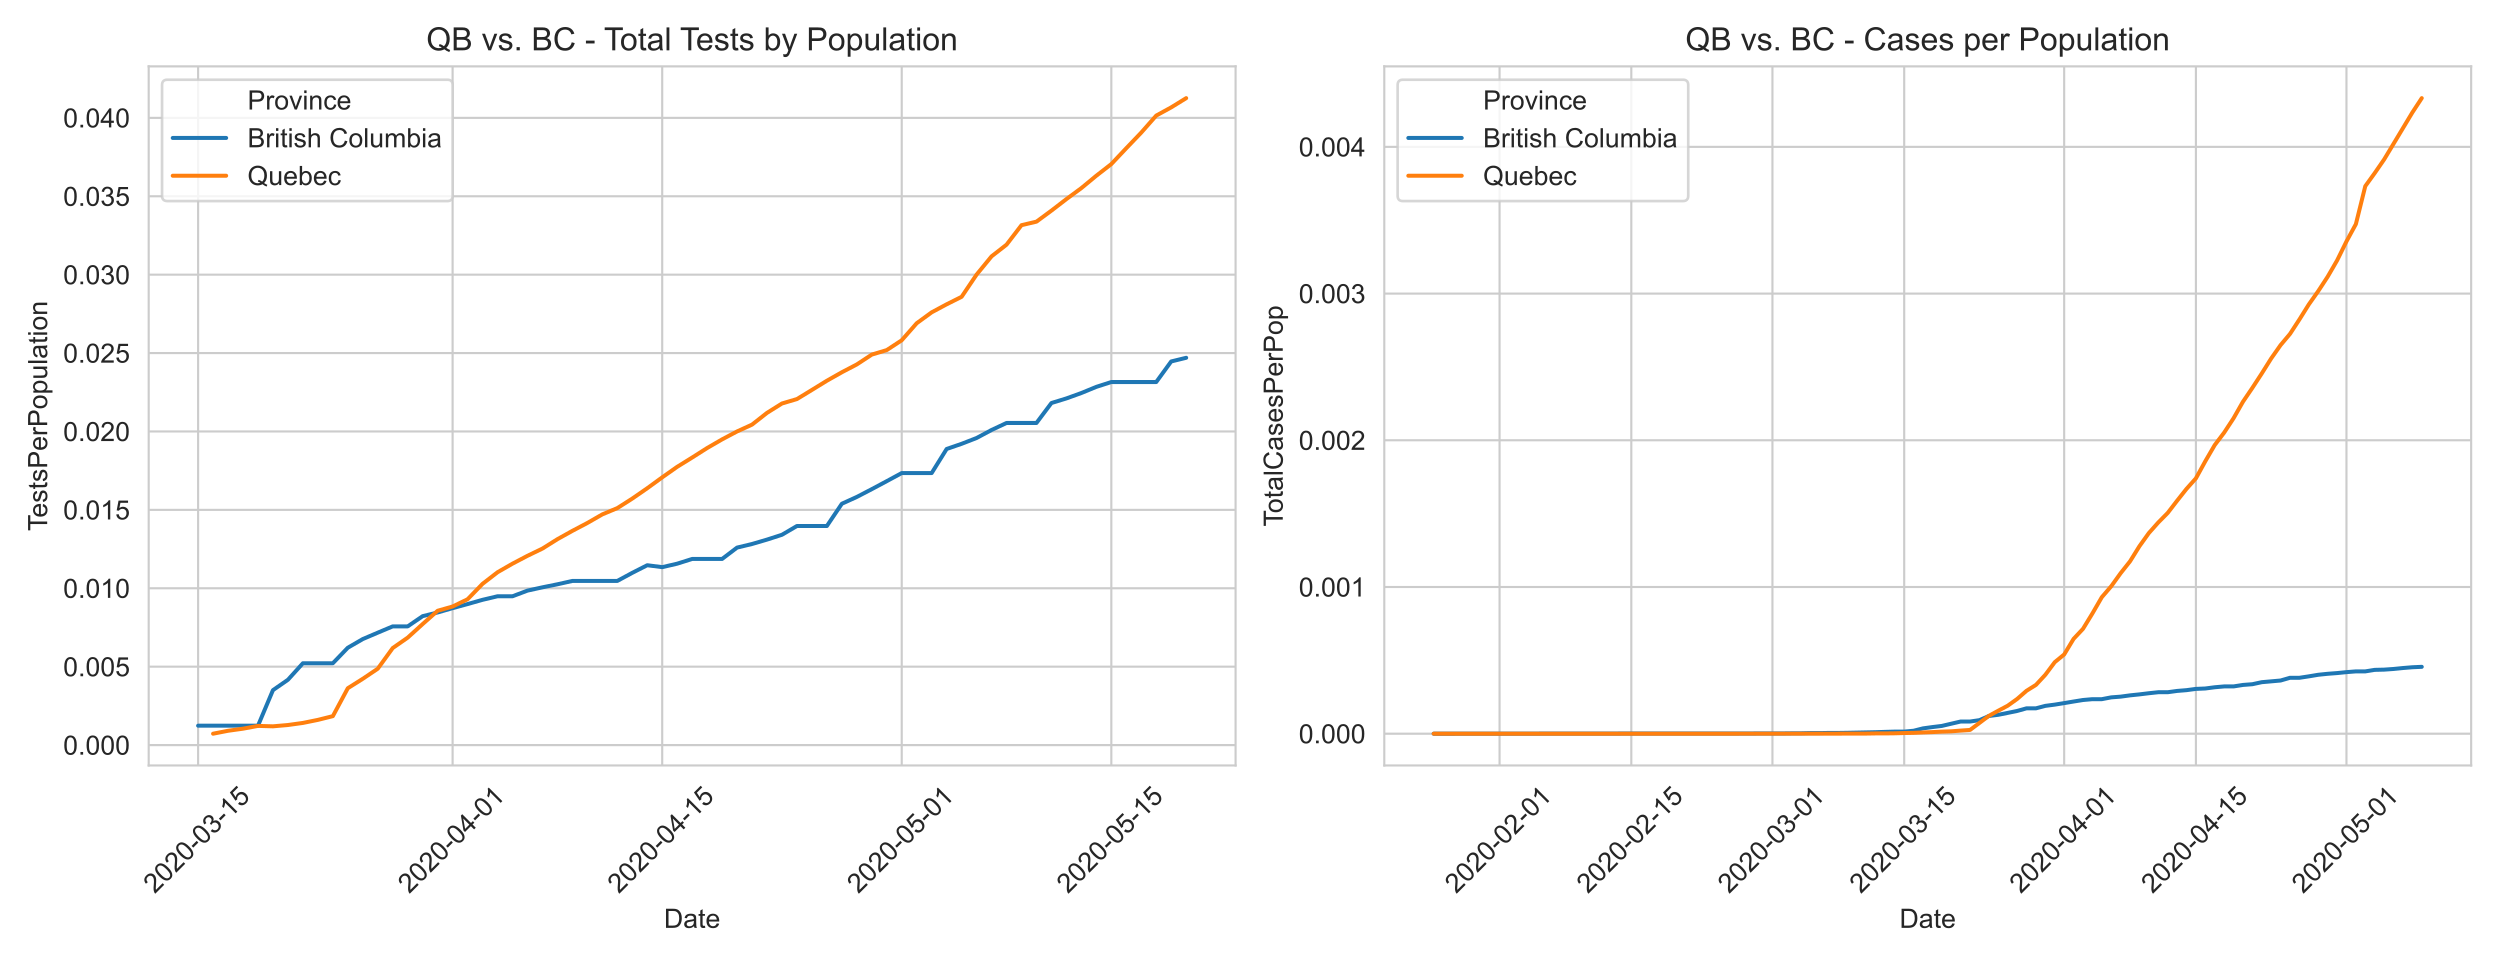 <?xml version="1.0" encoding="utf-8" standalone="no"?>
<!DOCTYPE svg PUBLIC "-//W3C//DTD SVG 1.1//EN"
  "http://www.w3.org/Graphics/SVG/1.1/DTD/svg11.dtd">
<!-- Created with matplotlib (https://matplotlib.org/) -->
<svg height="360pt" version="1.1" viewBox="0 0 936 360" width="936pt" xmlns="http://www.w3.org/2000/svg" xmlns:xlink="http://www.w3.org/1999/xlink">
 <defs>
  <style type="text/css">
*{stroke-linecap:butt;stroke-linejoin:round;}
  </style>
 </defs>
 <g id="figure_1">
  <g id="patch_1">
   <path d="M 0 360 
L 936 360 
L 936 0 
L 0 0 
z
" style="fill:#ffffff;"/>
  </g>
  <g id="axes_1">
   <g id="patch_2">
    <path d="M 55.675 286.597 
L 462.6 286.597 
L 462.6 24.847 
L 55.675 24.847 
z
" style="fill:#ffffff;"/>
   </g>
   <g id="matplotlib.axis_1">
    <g id="xtick_1">
     <g id="line2d_1">
      <path clip-path="url(#pefd0d6a1f4)" d="M 74.172 286.597 
L 74.172 24.847 
" style="fill:none;stroke:#cccccc;stroke-linecap:round;stroke-width:0.8;"/>
     </g>
     <g id="text_1">
      <!-- 2020-03-15 -->
      <defs>
       <path d="M 50.344 8.453 
L 50.344 0 
L 3.031 0 
Q 2.938 3.172 4.047 6.109 
Q 5.859 10.938 9.828 15.625 
Q 13.812 20.312 21.344 26.469 
Q 33.016 36.031 37.109 41.625 
Q 41.219 47.219 41.219 52.203 
Q 41.219 57.422 37.469 61 
Q 33.734 64.594 27.734 64.594 
Q 21.391 64.594 17.578 60.781 
Q 13.766 56.984 13.719 50.25 
L 4.688 51.172 
Q 5.609 61.281 11.656 66.578 
Q 17.719 71.875 27.938 71.875 
Q 38.234 71.875 44.234 66.156 
Q 50.25 60.453 50.25 52 
Q 50.25 47.703 48.484 43.547 
Q 46.734 39.406 42.656 34.812 
Q 38.578 30.219 29.109 22.219 
Q 21.188 15.578 18.938 13.203 
Q 16.703 10.844 15.234 8.453 
z
" id="ArialMT-50"/>
       <path d="M 4.156 35.297 
Q 4.156 48 6.766 55.734 
Q 9.375 63.484 14.516 67.672 
Q 19.672 71.875 27.484 71.875 
Q 33.25 71.875 37.594 69.547 
Q 41.938 67.234 44.766 62.859 
Q 47.609 58.5 49.219 52.219 
Q 50.828 45.953 50.828 35.297 
Q 50.828 22.703 48.234 14.969 
Q 45.656 7.234 40.5 3 
Q 35.359 -1.219 27.484 -1.219 
Q 17.141 -1.219 11.234 6.203 
Q 4.156 15.141 4.156 35.297 
z
M 13.188 35.297 
Q 13.188 17.672 17.312 11.828 
Q 21.438 6 27.484 6 
Q 33.547 6 37.672 11.859 
Q 41.797 17.719 41.797 35.297 
Q 41.797 52.984 37.672 58.781 
Q 33.547 64.594 27.391 64.594 
Q 21.344 64.594 17.719 59.469 
Q 13.188 52.938 13.188 35.297 
z
" id="ArialMT-48"/>
       <path d="M 3.172 21.484 
L 3.172 30.328 
L 30.172 30.328 
L 30.172 21.484 
z
" id="ArialMT-45"/>
       <path d="M 4.203 18.891 
L 12.984 20.062 
Q 14.5 12.594 18.141 9.297 
Q 21.781 6 27 6 
Q 33.203 6 37.469 10.297 
Q 41.75 14.594 41.75 20.953 
Q 41.75 27 37.797 30.922 
Q 33.844 34.859 27.734 34.859 
Q 25.25 34.859 21.531 33.891 
L 22.516 41.609 
Q 23.391 41.5 23.922 41.5 
Q 29.547 41.5 34.031 44.422 
Q 38.531 47.359 38.531 53.469 
Q 38.531 58.297 35.25 61.469 
Q 31.984 64.656 26.812 64.656 
Q 21.688 64.656 18.266 61.422 
Q 14.844 58.203 13.875 51.766 
L 5.078 53.328 
Q 6.688 62.156 12.391 67.016 
Q 18.109 71.875 26.609 71.875 
Q 32.469 71.875 37.391 69.359 
Q 42.328 66.844 44.938 62.5 
Q 47.562 58.156 47.562 53.266 
Q 47.562 48.641 45.062 44.828 
Q 42.578 41.016 37.703 38.766 
Q 44.047 37.312 47.562 32.688 
Q 51.078 28.078 51.078 21.141 
Q 51.078 11.766 44.234 5.25 
Q 37.406 -1.266 26.953 -1.266 
Q 17.531 -1.266 11.297 4.344 
Q 5.078 9.969 4.203 18.891 
z
" id="ArialMT-51"/>
       <path d="M 37.25 0 
L 28.469 0 
L 28.469 56 
Q 25.297 52.984 20.141 49.953 
Q 14.984 46.922 10.891 45.406 
L 10.891 53.906 
Q 18.266 57.375 23.781 62.297 
Q 29.297 67.234 31.594 71.875 
L 37.25 71.875 
z
" id="ArialMT-49"/>
       <path d="M 4.156 18.75 
L 13.375 19.531 
Q 14.406 12.797 18.141 9.391 
Q 21.875 6 27.156 6 
Q 33.5 6 37.891 10.781 
Q 42.281 15.578 42.281 23.484 
Q 42.281 31 38.062 35.344 
Q 33.844 39.703 27 39.703 
Q 22.75 39.703 19.328 37.766 
Q 15.922 35.844 13.969 32.766 
L 5.719 33.844 
L 12.641 70.609 
L 48.25 70.609 
L 48.25 62.203 
L 19.672 62.203 
L 15.828 42.969 
Q 22.266 47.469 29.344 47.469 
Q 38.719 47.469 45.156 40.969 
Q 51.609 34.469 51.609 24.266 
Q 51.609 14.547 45.953 7.469 
Q 39.062 -1.219 27.156 -1.219 
Q 17.391 -1.219 11.203 4.25 
Q 5.031 9.719 4.156 18.75 
z
" id="ArialMT-53"/>
      </defs>
      <g style="fill:#262626;" transform="translate(57.916 334.824)rotate(-45)scale(0.1 -0.1)">
       <use xlink:href="#ArialMT-50"/>
       <use x="55.615" xlink:href="#ArialMT-48"/>
       <use x="111.23" xlink:href="#ArialMT-50"/>
       <use x="166.846" xlink:href="#ArialMT-48"/>
       <use x="222.461" xlink:href="#ArialMT-45"/>
       <use x="255.762" xlink:href="#ArialMT-48"/>
       <use x="311.377" xlink:href="#ArialMT-51"/>
       <use x="366.992" xlink:href="#ArialMT-45"/>
       <use x="400.293" xlink:href="#ArialMT-49"/>
       <use x="455.908" xlink:href="#ArialMT-53"/>
      </g>
     </g>
    </g>
    <g id="xtick_2">
     <g id="line2d_2">
      <path clip-path="url(#pefd0d6a1f4)" d="M 169.457 286.597 
L 169.457 24.847 
" style="fill:none;stroke:#cccccc;stroke-linecap:round;stroke-width:0.8;"/>
     </g>
     <g id="text_2">
      <!-- 2020-04-01 -->
      <defs>
       <path d="M 32.328 0 
L 32.328 17.141 
L 1.266 17.141 
L 1.266 25.203 
L 33.938 71.578 
L 41.109 71.578 
L 41.109 25.203 
L 50.781 25.203 
L 50.781 17.141 
L 41.109 17.141 
L 41.109 0 
z
M 32.328 25.203 
L 32.328 57.469 
L 9.906 25.203 
z
" id="ArialMT-52"/>
      </defs>
      <g style="fill:#262626;" transform="translate(153.202 334.824)rotate(-45)scale(0.1 -0.1)">
       <use xlink:href="#ArialMT-50"/>
       <use x="55.615" xlink:href="#ArialMT-48"/>
       <use x="111.23" xlink:href="#ArialMT-50"/>
       <use x="166.846" xlink:href="#ArialMT-48"/>
       <use x="222.461" xlink:href="#ArialMT-45"/>
       <use x="255.762" xlink:href="#ArialMT-48"/>
       <use x="311.377" xlink:href="#ArialMT-52"/>
       <use x="366.992" xlink:href="#ArialMT-45"/>
       <use x="400.293" xlink:href="#ArialMT-48"/>
       <use x="455.908" xlink:href="#ArialMT-49"/>
      </g>
     </g>
    </g>
    <g id="xtick_3">
     <g id="line2d_3">
      <path clip-path="url(#pefd0d6a1f4)" d="M 247.927 286.597 
L 247.927 24.847 
" style="fill:none;stroke:#cccccc;stroke-linecap:round;stroke-width:0.8;"/>
     </g>
     <g id="text_3">
      <!-- 2020-04-15 -->
      <g style="fill:#262626;" transform="translate(231.672 334.824)rotate(-45)scale(0.1 -0.1)">
       <use xlink:href="#ArialMT-50"/>
       <use x="55.615" xlink:href="#ArialMT-48"/>
       <use x="111.23" xlink:href="#ArialMT-50"/>
       <use x="166.846" xlink:href="#ArialMT-48"/>
       <use x="222.461" xlink:href="#ArialMT-45"/>
       <use x="255.762" xlink:href="#ArialMT-48"/>
       <use x="311.377" xlink:href="#ArialMT-52"/>
       <use x="366.992" xlink:href="#ArialMT-45"/>
       <use x="400.293" xlink:href="#ArialMT-49"/>
       <use x="455.908" xlink:href="#ArialMT-53"/>
      </g>
     </g>
    </g>
    <g id="xtick_4">
     <g id="line2d_4">
      <path clip-path="url(#pefd0d6a1f4)" d="M 337.608 286.597 
L 337.608 24.847 
" style="fill:none;stroke:#cccccc;stroke-linecap:round;stroke-width:0.8;"/>
     </g>
     <g id="text_4">
      <!-- 2020-05-01 -->
      <g style="fill:#262626;" transform="translate(321.353 334.824)rotate(-45)scale(0.1 -0.1)">
       <use xlink:href="#ArialMT-50"/>
       <use x="55.615" xlink:href="#ArialMT-48"/>
       <use x="111.23" xlink:href="#ArialMT-50"/>
       <use x="166.846" xlink:href="#ArialMT-48"/>
       <use x="222.461" xlink:href="#ArialMT-45"/>
       <use x="255.762" xlink:href="#ArialMT-48"/>
       <use x="311.377" xlink:href="#ArialMT-53"/>
       <use x="366.992" xlink:href="#ArialMT-45"/>
       <use x="400.293" xlink:href="#ArialMT-48"/>
       <use x="455.908" xlink:href="#ArialMT-49"/>
      </g>
     </g>
    </g>
    <g id="xtick_5">
     <g id="line2d_5">
      <path clip-path="url(#pefd0d6a1f4)" d="M 416.078 286.597 
L 416.078 24.847 
" style="fill:none;stroke:#cccccc;stroke-linecap:round;stroke-width:0.8;"/>
     </g>
     <g id="text_5">
      <!-- 2020-05-15 -->
      <g style="fill:#262626;" transform="translate(399.823 334.824)rotate(-45)scale(0.1 -0.1)">
       <use xlink:href="#ArialMT-50"/>
       <use x="55.615" xlink:href="#ArialMT-48"/>
       <use x="111.23" xlink:href="#ArialMT-50"/>
       <use x="166.846" xlink:href="#ArialMT-48"/>
       <use x="222.461" xlink:href="#ArialMT-45"/>
       <use x="255.762" xlink:href="#ArialMT-48"/>
       <use x="311.377" xlink:href="#ArialMT-53"/>
       <use x="366.992" xlink:href="#ArialMT-45"/>
       <use x="400.293" xlink:href="#ArialMT-49"/>
       <use x="455.908" xlink:href="#ArialMT-53"/>
      </g>
     </g>
    </g>
    <g id="text_6">
     <!-- Date -->
     <defs>
      <path d="M 7.719 0 
L 7.719 71.578 
L 32.375 71.578 
Q 40.719 71.578 45.125 70.562 
Q 51.266 69.141 55.609 65.438 
Q 61.281 60.641 64.078 53.188 
Q 66.891 45.75 66.891 36.188 
Q 66.891 28.031 64.984 21.734 
Q 63.094 15.438 60.109 11.297 
Q 57.125 7.172 53.578 4.797 
Q 50.047 2.438 45.047 1.219 
Q 40.047 0 33.547 0 
z
M 17.188 8.453 
L 32.469 8.453 
Q 39.547 8.453 43.578 9.766 
Q 47.609 11.078 50 13.484 
Q 53.375 16.844 55.25 22.531 
Q 57.125 28.219 57.125 36.328 
Q 57.125 47.562 53.438 53.594 
Q 49.75 59.625 44.484 61.672 
Q 40.672 63.141 32.234 63.141 
L 17.188 63.141 
z
" id="ArialMT-68"/>
      <path d="M 40.438 6.391 
Q 35.547 2.25 31.031 0.531 
Q 26.516 -1.172 21.344 -1.172 
Q 12.797 -1.172 8.203 3 
Q 3.609 7.172 3.609 13.672 
Q 3.609 17.484 5.344 20.625 
Q 7.078 23.781 9.891 25.688 
Q 12.703 27.594 16.219 28.562 
Q 18.797 29.25 24.031 29.891 
Q 34.672 31.156 39.703 32.906 
Q 39.75 34.719 39.75 35.203 
Q 39.75 40.578 37.25 42.781 
Q 33.891 45.75 27.25 45.75 
Q 21.047 45.75 18.094 43.578 
Q 15.141 41.406 13.719 35.891 
L 5.125 37.062 
Q 6.297 42.578 8.984 45.969 
Q 11.672 49.359 16.75 51.188 
Q 21.828 53.031 28.516 53.031 
Q 35.156 53.031 39.297 51.469 
Q 43.453 49.906 45.406 47.531 
Q 47.359 45.172 48.141 41.547 
Q 48.578 39.312 48.578 33.453 
L 48.578 21.734 
Q 48.578 9.469 49.141 6.219 
Q 49.703 2.984 51.375 0 
L 42.188 0 
Q 40.828 2.734 40.438 6.391 
z
M 39.703 26.031 
Q 34.906 24.078 25.344 22.703 
Q 19.922 21.922 17.672 20.938 
Q 15.438 19.969 14.203 18.094 
Q 12.984 16.219 12.984 13.922 
Q 12.984 10.406 15.641 8.062 
Q 18.312 5.719 23.438 5.719 
Q 28.516 5.719 32.469 7.938 
Q 36.422 10.156 38.281 14.016 
Q 39.703 17 39.703 22.797 
z
" id="ArialMT-97"/>
      <path d="M 25.781 7.859 
L 27.047 0.094 
Q 23.344 -0.688 20.406 -0.688 
Q 15.625 -0.688 12.984 0.828 
Q 10.359 2.344 9.281 4.812 
Q 8.203 7.281 8.203 15.188 
L 8.203 45.016 
L 1.766 45.016 
L 1.766 51.859 
L 8.203 51.859 
L 8.203 64.703 
L 16.938 69.969 
L 16.938 51.859 
L 25.781 51.859 
L 25.781 45.016 
L 16.938 45.016 
L 16.938 14.703 
Q 16.938 10.938 17.406 9.859 
Q 17.875 8.797 18.922 8.156 
Q 19.969 7.516 21.922 7.516 
Q 23.391 7.516 25.781 7.859 
z
" id="ArialMT-116"/>
      <path d="M 42.094 16.703 
L 51.172 15.578 
Q 49.031 7.625 43.219 3.219 
Q 37.406 -1.172 28.375 -1.172 
Q 17 -1.172 10.328 5.828 
Q 3.656 12.844 3.656 25.484 
Q 3.656 38.578 10.391 45.797 
Q 17.141 53.031 27.875 53.031 
Q 38.281 53.031 44.875 45.953 
Q 51.469 38.875 51.469 26.031 
Q 51.469 25.25 51.422 23.688 
L 12.75 23.688 
Q 13.234 15.141 17.578 10.594 
Q 21.922 6.062 28.422 6.062 
Q 33.25 6.062 36.672 8.594 
Q 40.094 11.141 42.094 16.703 
z
M 13.234 30.906 
L 42.188 30.906 
Q 41.609 37.453 38.875 40.719 
Q 34.672 45.797 27.984 45.797 
Q 21.922 45.797 17.797 41.75 
Q 13.672 37.703 13.234 30.906 
z
" id="ArialMT-101"/>
     </defs>
     <g style="fill:#262626;" transform="translate(248.577 347.388)scale(0.1 -0.1)">
      <use xlink:href="#ArialMT-68"/>
      <use x="72.217" xlink:href="#ArialMT-97"/>
      <use x="127.832" xlink:href="#ArialMT-116"/>
      <use x="155.615" xlink:href="#ArialMT-101"/>
     </g>
    </g>
   </g>
   <g id="matplotlib.axis_2">
    <g id="ytick_1">
     <g id="line2d_6">
      <path clip-path="url(#pefd0d6a1f4)" d="M 55.675 278.964 
L 462.6 278.964 
" style="fill:none;stroke:#cccccc;stroke-linecap:round;stroke-width:0.8;"/>
     </g>
     <g id="text_7">
      <!-- 0.000 -->
      <defs>
       <path d="M 9.078 0 
L 9.078 10.016 
L 19.094 10.016 
L 19.094 0 
z
" id="ArialMT-46"/>
      </defs>
      <g style="fill:#262626;" transform="translate(23.653 282.543)scale(0.1 -0.1)">
       <use xlink:href="#ArialMT-48"/>
       <use x="55.615" xlink:href="#ArialMT-46"/>
       <use x="83.398" xlink:href="#ArialMT-48"/>
       <use x="139.014" xlink:href="#ArialMT-48"/>
       <use x="194.629" xlink:href="#ArialMT-48"/>
      </g>
     </g>
    </g>
    <g id="ytick_2">
     <g id="line2d_7">
      <path clip-path="url(#pefd0d6a1f4)" d="M 55.675 249.61 
L 462.6 249.61 
" style="fill:none;stroke:#cccccc;stroke-linecap:round;stroke-width:0.8;"/>
     </g>
     <g id="text_8">
      <!-- 0.005 -->
      <g style="fill:#262626;" transform="translate(23.653 253.189)scale(0.1 -0.1)">
       <use xlink:href="#ArialMT-48"/>
       <use x="55.615" xlink:href="#ArialMT-46"/>
       <use x="83.398" xlink:href="#ArialMT-48"/>
       <use x="139.014" xlink:href="#ArialMT-48"/>
       <use x="194.629" xlink:href="#ArialMT-53"/>
      </g>
     </g>
    </g>
    <g id="ytick_3">
     <g id="line2d_8">
      <path clip-path="url(#pefd0d6a1f4)" d="M 55.675 220.256 
L 462.6 220.256 
" style="fill:none;stroke:#cccccc;stroke-linecap:round;stroke-width:0.8;"/>
     </g>
     <g id="text_9">
      <!-- 0.010 -->
      <g style="fill:#262626;" transform="translate(23.653 223.834)scale(0.1 -0.1)">
       <use xlink:href="#ArialMT-48"/>
       <use x="55.615" xlink:href="#ArialMT-46"/>
       <use x="83.398" xlink:href="#ArialMT-48"/>
       <use x="139.014" xlink:href="#ArialMT-49"/>
       <use x="194.629" xlink:href="#ArialMT-48"/>
      </g>
     </g>
    </g>
    <g id="ytick_4">
     <g id="line2d_9">
      <path clip-path="url(#pefd0d6a1f4)" d="M 55.675 190.901 
L 462.6 190.901 
" style="fill:none;stroke:#cccccc;stroke-linecap:round;stroke-width:0.8;"/>
     </g>
     <g id="text_10">
      <!-- 0.015 -->
      <g style="fill:#262626;" transform="translate(23.653 194.48)scale(0.1 -0.1)">
       <use xlink:href="#ArialMT-48"/>
       <use x="55.615" xlink:href="#ArialMT-46"/>
       <use x="83.398" xlink:href="#ArialMT-48"/>
       <use x="139.014" xlink:href="#ArialMT-49"/>
       <use x="194.629" xlink:href="#ArialMT-53"/>
      </g>
     </g>
    </g>
    <g id="ytick_5">
     <g id="line2d_10">
      <path clip-path="url(#pefd0d6a1f4)" d="M 55.675 161.547 
L 462.6 161.547 
" style="fill:none;stroke:#cccccc;stroke-linecap:round;stroke-width:0.8;"/>
     </g>
     <g id="text_11">
      <!-- 0.020 -->
      <g style="fill:#262626;" transform="translate(23.653 165.126)scale(0.1 -0.1)">
       <use xlink:href="#ArialMT-48"/>
       <use x="55.615" xlink:href="#ArialMT-46"/>
       <use x="83.398" xlink:href="#ArialMT-48"/>
       <use x="139.014" xlink:href="#ArialMT-50"/>
       <use x="194.629" xlink:href="#ArialMT-48"/>
      </g>
     </g>
    </g>
    <g id="ytick_6">
     <g id="line2d_11">
      <path clip-path="url(#pefd0d6a1f4)" d="M 55.675 132.193 
L 462.6 132.193 
" style="fill:none;stroke:#cccccc;stroke-linecap:round;stroke-width:0.8;"/>
     </g>
     <g id="text_12">
      <!-- 0.025 -->
      <g style="fill:#262626;" transform="translate(23.653 135.772)scale(0.1 -0.1)">
       <use xlink:href="#ArialMT-48"/>
       <use x="55.615" xlink:href="#ArialMT-46"/>
       <use x="83.398" xlink:href="#ArialMT-48"/>
       <use x="139.014" xlink:href="#ArialMT-50"/>
       <use x="194.629" xlink:href="#ArialMT-53"/>
      </g>
     </g>
    </g>
    <g id="ytick_7">
     <g id="line2d_12">
      <path clip-path="url(#pefd0d6a1f4)" d="M 55.675 102.839 
L 462.6 102.839 
" style="fill:none;stroke:#cccccc;stroke-linecap:round;stroke-width:0.8;"/>
     </g>
     <g id="text_13">
      <!-- 0.030 -->
      <g style="fill:#262626;" transform="translate(23.653 106.418)scale(0.1 -0.1)">
       <use xlink:href="#ArialMT-48"/>
       <use x="55.615" xlink:href="#ArialMT-46"/>
       <use x="83.398" xlink:href="#ArialMT-48"/>
       <use x="139.014" xlink:href="#ArialMT-51"/>
       <use x="194.629" xlink:href="#ArialMT-48"/>
      </g>
     </g>
    </g>
    <g id="ytick_8">
     <g id="line2d_13">
      <path clip-path="url(#pefd0d6a1f4)" d="M 55.675 73.485 
L 462.6 73.485 
" style="fill:none;stroke:#cccccc;stroke-linecap:round;stroke-width:0.8;"/>
     </g>
     <g id="text_14">
      <!-- 0.035 -->
      <g style="fill:#262626;" transform="translate(23.653 77.064)scale(0.1 -0.1)">
       <use xlink:href="#ArialMT-48"/>
       <use x="55.615" xlink:href="#ArialMT-46"/>
       <use x="83.398" xlink:href="#ArialMT-48"/>
       <use x="139.014" xlink:href="#ArialMT-51"/>
       <use x="194.629" xlink:href="#ArialMT-53"/>
      </g>
     </g>
    </g>
    <g id="ytick_9">
     <g id="line2d_14">
      <path clip-path="url(#pefd0d6a1f4)" d="M 55.675 44.131 
L 462.6 44.131 
" style="fill:none;stroke:#cccccc;stroke-linecap:round;stroke-width:0.8;"/>
     </g>
     <g id="text_15">
      <!-- 0.040 -->
      <g style="fill:#262626;" transform="translate(23.653 47.709)scale(0.1 -0.1)">
       <use xlink:href="#ArialMT-48"/>
       <use x="55.615" xlink:href="#ArialMT-46"/>
       <use x="83.398" xlink:href="#ArialMT-48"/>
       <use x="139.014" xlink:href="#ArialMT-52"/>
       <use x="194.629" xlink:href="#ArialMT-48"/>
      </g>
     </g>
    </g>
    <g id="text_16">
     <!-- TestsPerPopulation -->
     <defs>
      <path d="M 25.922 0 
L 25.922 63.141 
L 2.344 63.141 
L 2.344 71.578 
L 59.078 71.578 
L 59.078 63.141 
L 35.406 63.141 
L 35.406 0 
z
" id="ArialMT-84"/>
      <path d="M 3.078 15.484 
L 11.766 16.844 
Q 12.5 11.625 15.844 8.844 
Q 19.188 6.062 25.203 6.062 
Q 31.25 6.062 34.172 8.516 
Q 37.109 10.984 37.109 14.312 
Q 37.109 17.281 34.516 19 
Q 32.719 20.172 25.531 21.969 
Q 15.875 24.422 12.141 26.203 
Q 8.406 27.984 6.469 31.125 
Q 4.547 34.281 4.547 38.094 
Q 4.547 41.547 6.125 44.5 
Q 7.719 47.469 10.453 49.422 
Q 12.5 50.922 16.031 51.969 
Q 19.578 53.031 23.641 53.031 
Q 29.734 53.031 34.344 51.266 
Q 38.969 49.516 41.156 46.5 
Q 43.359 43.5 44.188 38.484 
L 35.594 37.312 
Q 35.016 41.312 32.203 43.547 
Q 29.391 45.797 24.266 45.797 
Q 18.219 45.797 15.625 43.797 
Q 13.031 41.797 13.031 39.109 
Q 13.031 37.406 14.109 36.031 
Q 15.188 34.625 17.484 33.688 
Q 18.797 33.203 25.25 31.453 
Q 34.578 28.953 38.25 27.359 
Q 41.938 25.781 44.031 22.75 
Q 46.141 19.734 46.141 15.234 
Q 46.141 10.844 43.578 6.953 
Q 41.016 3.078 36.172 0.953 
Q 31.344 -1.172 25.25 -1.172 
Q 15.141 -1.172 9.844 3.031 
Q 4.547 7.234 3.078 15.484 
z
" id="ArialMT-115"/>
      <path d="M 7.719 0 
L 7.719 71.578 
L 34.719 71.578 
Q 41.844 71.578 45.609 70.906 
Q 50.875 70.016 54.438 67.547 
Q 58.016 65.094 60.188 60.641 
Q 62.359 56.203 62.359 50.875 
Q 62.359 41.75 56.547 35.422 
Q 50.734 29.109 35.547 29.109 
L 17.188 29.109 
L 17.188 0 
z
M 17.188 37.547 
L 35.688 37.547 
Q 44.875 37.547 48.734 40.969 
Q 52.594 44.391 52.594 50.594 
Q 52.594 55.078 50.312 58.266 
Q 48.047 61.469 44.344 62.5 
Q 41.938 63.141 35.5 63.141 
L 17.188 63.141 
z
" id="ArialMT-80"/>
      <path d="M 6.5 0 
L 6.5 51.859 
L 14.406 51.859 
L 14.406 44 
Q 17.438 49.516 20 51.266 
Q 22.562 53.031 25.641 53.031 
Q 30.078 53.031 34.672 50.203 
L 31.641 42.047 
Q 28.422 43.953 25.203 43.953 
Q 22.312 43.953 20.016 42.219 
Q 17.719 40.484 16.75 37.406 
Q 15.281 32.719 15.281 27.156 
L 15.281 0 
z
" id="ArialMT-114"/>
      <path d="M 3.328 25.922 
Q 3.328 40.328 11.328 47.266 
Q 18.016 53.031 27.641 53.031 
Q 38.328 53.031 45.109 46.016 
Q 51.906 39.016 51.906 26.656 
Q 51.906 16.656 48.906 10.906 
Q 45.906 5.172 40.156 2 
Q 34.422 -1.172 27.641 -1.172 
Q 16.75 -1.172 10.031 5.812 
Q 3.328 12.797 3.328 25.922 
z
M 12.359 25.922 
Q 12.359 15.969 16.703 11.016 
Q 21.047 6.062 27.641 6.062 
Q 34.188 6.062 38.531 11.031 
Q 42.875 16.016 42.875 26.219 
Q 42.875 35.844 38.5 40.797 
Q 34.125 45.75 27.641 45.75 
Q 21.047 45.75 16.703 40.812 
Q 12.359 35.891 12.359 25.922 
z
" id="ArialMT-111"/>
      <path d="M 6.594 -19.875 
L 6.594 51.859 
L 14.594 51.859 
L 14.594 45.125 
Q 17.438 49.078 21 51.047 
Q 24.562 53.031 29.641 53.031 
Q 36.281 53.031 41.359 49.609 
Q 46.438 46.188 49.016 39.953 
Q 51.609 33.734 51.609 26.312 
Q 51.609 18.359 48.75 11.984 
Q 45.906 5.609 40.453 2.219 
Q 35.016 -1.172 29 -1.172 
Q 24.609 -1.172 21.109 0.688 
Q 17.625 2.547 15.375 5.375 
L 15.375 -19.875 
z
M 14.547 25.641 
Q 14.547 15.625 18.594 10.844 
Q 22.656 6.062 28.422 6.062 
Q 34.281 6.062 38.453 11.016 
Q 42.625 15.969 42.625 26.375 
Q 42.625 36.281 38.547 41.203 
Q 34.469 46.141 28.812 46.141 
Q 23.188 46.141 18.859 40.891 
Q 14.547 35.641 14.547 25.641 
z
" id="ArialMT-112"/>
      <path d="M 40.578 0 
L 40.578 7.625 
Q 34.516 -1.172 24.125 -1.172 
Q 19.531 -1.172 15.547 0.578 
Q 11.578 2.344 9.641 5 
Q 7.719 7.672 6.938 11.531 
Q 6.391 14.109 6.391 19.734 
L 6.391 51.859 
L 15.188 51.859 
L 15.188 23.094 
Q 15.188 16.219 15.719 13.812 
Q 16.547 10.359 19.234 8.375 
Q 21.922 6.391 25.875 6.391 
Q 29.828 6.391 33.297 8.422 
Q 36.766 10.453 38.203 13.938 
Q 39.656 17.438 39.656 24.078 
L 39.656 51.859 
L 48.438 51.859 
L 48.438 0 
z
" id="ArialMT-117"/>
      <path d="M 6.391 0 
L 6.391 71.578 
L 15.188 71.578 
L 15.188 0 
z
" id="ArialMT-108"/>
      <path d="M 6.641 61.469 
L 6.641 71.578 
L 15.438 71.578 
L 15.438 61.469 
z
M 6.641 0 
L 6.641 51.859 
L 15.438 51.859 
L 15.438 0 
z
" id="ArialMT-105"/>
      <path d="M 6.594 0 
L 6.594 51.859 
L 14.5 51.859 
L 14.5 44.484 
Q 20.219 53.031 31 53.031 
Q 35.688 53.031 39.625 51.344 
Q 43.562 49.656 45.516 46.922 
Q 47.469 44.188 48.25 40.438 
Q 48.734 37.984 48.734 31.891 
L 48.734 0 
L 39.938 0 
L 39.938 31.547 
Q 39.938 36.922 38.906 39.578 
Q 37.891 42.234 35.281 43.812 
Q 32.672 45.406 29.156 45.406 
Q 23.531 45.406 19.453 41.844 
Q 15.375 38.281 15.375 28.328 
L 15.375 0 
z
" id="ArialMT-110"/>
     </defs>
     <g style="fill:#262626;" transform="translate(17.666 198.798)rotate(-90)scale(0.1 -0.1)">
      <use xlink:href="#ArialMT-84"/>
      <use x="49.959" xlink:href="#ArialMT-101"/>
      <use x="105.574" xlink:href="#ArialMT-115"/>
      <use x="155.574" xlink:href="#ArialMT-116"/>
      <use x="183.357" xlink:href="#ArialMT-115"/>
      <use x="233.357" xlink:href="#ArialMT-80"/>
      <use x="300.057" xlink:href="#ArialMT-101"/>
      <use x="355.672" xlink:href="#ArialMT-114"/>
      <use x="388.973" xlink:href="#ArialMT-80"/>
      <use x="455.672" xlink:href="#ArialMT-111"/>
      <use x="511.287" xlink:href="#ArialMT-112"/>
      <use x="566.902" xlink:href="#ArialMT-117"/>
      <use x="622.518" xlink:href="#ArialMT-108"/>
      <use x="644.734" xlink:href="#ArialMT-97"/>
      <use x="700.35" xlink:href="#ArialMT-116"/>
      <use x="728.133" xlink:href="#ArialMT-105"/>
      <use x="750.35" xlink:href="#ArialMT-111"/>
      <use x="805.965" xlink:href="#ArialMT-110"/>
     </g>
    </g>
   </g>
   <g id="line2d_15">
    <path clip-path="url(#pefd0d6a1f4)" d="M 74.172 271.697 
L 79.777 271.697 
L 85.382 271.697 
L 90.987 271.697 
L 96.592 271.697 
L 102.197 258.389 
L 107.802 254.501 
L 113.407 248.316 
L 119.012 248.316 
L 124.617 248.316 
L 130.222 242.506 
L 135.827 239.264 
L 141.432 236.873 
L 147.037 234.513 
L 152.642 234.513 
L 158.247 230.687 
L 163.852 229.307 
L 169.457 227.688 
L 175.062 226.163 
L 180.667 224.571 
L 186.272 223.243 
L 191.877 223.243 
L 197.482 221.128 
L 203.087 219.895 
L 208.692 218.759 
L 214.297 217.503 
L 219.902 217.503 
L 225.507 217.503 
L 231.112 217.503 
L 236.717 214.474 
L 242.322 211.621 
L 247.927 212.344 
L 253.532 211.043 
L 259.137 209.275 
L 264.743 209.275 
L 270.348 209.275 
L 275.953 205.017 
L 281.558 203.673 
L 287.163 202.028 
L 292.768 200.218 
L 298.373 196.931 
L 303.978 196.931 
L 309.583 196.931 
L 315.188 188.603 
L 320.793 186.049 
L 326.398 183.135 
L 332.003 180.142 
L 337.608 177.11 
L 343.213 177.11 
L 348.818 177.11 
L 354.423 168.096 
L 360.028 166.164 
L 365.633 163.989 
L 371.238 160.982 
L 376.843 158.359 
L 382.448 158.359 
L 388.053 158.359 
L 393.658 150.888 
L 399.263 149.169 
L 404.868 147.14 
L 410.473 144.839 
L 416.078 143.034 
L 421.683 143.034 
L 427.288 143.034 
L 432.893 143.034 
L 438.498 135.328 
L 444.103 133.958 
" style="fill:none;stroke:#1f77b4;stroke-linecap:round;stroke-width:1.5;"/>
   </g>
   <g id="line2d_16">
    <path clip-path="url(#pefd0d6a1f4)" d="M 79.777 274.699 
L 85.382 273.6 
L 90.987 272.82 
L 96.592 271.777 
L 102.197 271.935 
L 107.802 271.445 
L 113.407 270.665 
L 119.012 269.525 
L 124.617 268.125 
L 130.222 257.667 
L 135.827 254.137 
L 141.432 250.364 
L 147.037 242.626 
L 152.642 238.725 
L 158.247 233.638 
L 163.852 228.669 
L 169.457 227.073 
L 175.062 224.356 
L 180.667 218.587 
L 186.272 214.253 
L 191.877 211.037 
L 197.482 208.099 
L 203.087 205.388 
L 208.692 201.875 
L 214.297 198.754 
L 219.902 195.802 
L 225.507 192.586 
L 231.112 190.244 
L 236.717 186.672 
L 242.322 182.801 
L 247.927 178.721 
L 253.532 174.78 
L 259.137 171.309 
L 264.743 167.749 
L 270.348 164.504 
L 275.953 161.534 
L 281.558 158.978 
L 287.163 154.579 
L 292.768 151.069 
L 298.373 149.407 
L 303.978 145.992 
L 309.583 142.545 
L 315.188 139.372 
L 320.793 136.443 
L 326.398 132.763 
L 332.003 131.069 
L 337.608 127.394 
L 343.213 121.017 
L 348.818 116.936 
L 354.423 113.931 
L 360.028 111.127 
L 365.633 102.811 
L 371.238 95.977 
L 376.843 91.608 
L 382.448 84.306 
L 388.053 82.985 
L 393.658 78.855 
L 399.263 74.538 
L 404.868 70.415 
L 410.473 65.779 
L 416.078 61.425 
L 421.683 55.487 
L 427.288 49.637 
L 432.893 43.274 
L 438.498 40.199 
L 444.103 36.745 
" style="fill:none;stroke:#ff7f0e;stroke-linecap:round;stroke-width:1.5;"/>
   </g>
   <g id="line2d_17"/>
   <g id="line2d_18"/>
   <g id="line2d_19"/>
   <g id="patch_3">
    <path d="M 55.675 286.597 
L 55.675 24.847 
" style="fill:none;stroke:#cccccc;stroke-linecap:square;stroke-linejoin:miter;stroke-width:0.8;"/>
   </g>
   <g id="patch_4">
    <path d="M 462.6 286.597 
L 462.6 24.847 
" style="fill:none;stroke:#cccccc;stroke-linecap:square;stroke-linejoin:miter;stroke-width:0.8;"/>
   </g>
   <g id="patch_5">
    <path d="M 55.675 286.597 
L 462.6 286.597 
" style="fill:none;stroke:#cccccc;stroke-linecap:square;stroke-linejoin:miter;stroke-width:0.8;"/>
   </g>
   <g id="patch_6">
    <path d="M 55.675 24.847 
L 462.6 24.847 
" style="fill:none;stroke:#cccccc;stroke-linecap:square;stroke-linejoin:miter;stroke-width:0.8;"/>
   </g>
   <g id="text_17">
    <!-- QB vs. BC - Total Tests by Population -->
    <defs>
     <path d="M 61.969 7.672 
Q 68.562 3.125 74.125 1.031 
L 71.344 -5.562 
Q 63.625 -2.781 55.953 3.219 
Q 48 -1.219 38.375 -1.219 
Q 28.656 -1.219 20.75 3.469 
Q 12.844 8.156 8.562 16.641 
Q 4.297 25.141 4.297 35.797 
Q 4.297 46.391 8.594 55.078 
Q 12.891 63.766 20.828 68.312 
Q 28.766 72.859 38.578 72.859 
Q 48.484 72.859 56.438 68.141 
Q 64.406 63.422 68.578 54.953 
Q 72.75 46.484 72.75 35.844 
Q 72.75 27 70.062 19.938 
Q 67.391 12.891 61.969 7.672 
z
M 41.109 19.781 
Q 49.312 17.484 54.641 12.938 
Q 62.984 20.562 62.984 35.844 
Q 62.984 44.531 60.031 51.016 
Q 57.078 57.516 51.391 61.109 
Q 45.703 64.703 38.625 64.703 
Q 28.031 64.703 21.047 57.453 
Q 14.062 50.203 14.062 35.797 
Q 14.062 21.828 20.969 14.359 
Q 27.875 6.891 38.625 6.891 
Q 43.703 6.891 48.188 8.797 
Q 43.75 11.672 38.812 12.891 
z
" id="ArialMT-81"/>
     <path d="M 7.328 0 
L 7.328 71.578 
L 34.188 71.578 
Q 42.391 71.578 47.344 69.406 
Q 52.297 67.234 55.094 62.719 
Q 57.906 58.203 57.906 53.266 
Q 57.906 48.688 55.422 44.625 
Q 52.938 40.578 47.906 38.094 
Q 54.391 36.188 57.875 31.594 
Q 61.375 27 61.375 20.75 
Q 61.375 15.719 59.25 11.391 
Q 57.125 7.078 54 4.734 
Q 50.875 2.391 46.156 1.188 
Q 41.453 0 34.625 0 
z
M 16.797 41.5 
L 32.281 41.5 
Q 38.578 41.5 41.312 42.328 
Q 44.922 43.406 46.75 45.891 
Q 48.578 48.391 48.578 52.156 
Q 48.578 55.719 46.875 58.422 
Q 45.172 61.141 41.984 62.141 
Q 38.812 63.141 31.109 63.141 
L 16.797 63.141 
z
M 16.797 8.453 
L 34.625 8.453 
Q 39.203 8.453 41.062 8.797 
Q 44.344 9.375 46.531 10.734 
Q 48.734 12.109 50.141 14.719 
Q 51.562 17.328 51.562 20.75 
Q 51.562 24.75 49.516 27.703 
Q 47.469 30.672 43.828 31.859 
Q 40.188 33.062 33.344 33.062 
L 16.797 33.062 
z
" id="ArialMT-66"/>
     <path id="ArialMT-32"/>
     <path d="M 21 0 
L 1.266 51.859 
L 10.547 51.859 
L 21.688 20.797 
Q 23.484 15.766 25 10.359 
Q 26.172 14.453 28.266 20.219 
L 39.797 51.859 
L 48.828 51.859 
L 29.203 0 
z
" id="ArialMT-118"/>
     <path d="M 58.797 25.094 
L 68.266 22.703 
Q 65.281 11.031 57.547 4.906 
Q 49.812 -1.219 38.625 -1.219 
Q 27.047 -1.219 19.797 3.484 
Q 12.547 8.203 8.766 17.141 
Q 4.984 26.078 4.984 36.328 
Q 4.984 47.516 9.25 55.828 
Q 13.531 64.156 21.406 68.469 
Q 29.297 72.797 38.766 72.797 
Q 49.516 72.797 56.828 67.328 
Q 64.156 61.859 67.047 51.953 
L 57.719 49.75 
Q 55.219 57.562 50.484 61.125 
Q 45.75 64.703 38.578 64.703 
Q 30.328 64.703 24.781 60.734 
Q 19.234 56.781 16.984 50.109 
Q 14.75 43.453 14.75 36.375 
Q 14.75 27.25 17.406 20.438 
Q 20.062 13.625 25.672 10.25 
Q 31.297 6.891 37.844 6.891 
Q 45.797 6.891 51.312 11.469 
Q 56.844 16.062 58.797 25.094 
z
" id="ArialMT-67"/>
     <path d="M 14.703 0 
L 6.547 0 
L 6.547 71.578 
L 15.328 71.578 
L 15.328 46.047 
Q 20.906 53.031 29.547 53.031 
Q 34.328 53.031 38.594 51.094 
Q 42.875 49.172 45.625 45.672 
Q 48.391 42.188 49.953 37.25 
Q 51.516 32.328 51.516 26.703 
Q 51.516 13.375 44.922 6.094 
Q 38.328 -1.172 29.109 -1.172 
Q 19.922 -1.172 14.703 6.5 
z
M 14.594 26.312 
Q 14.594 17 17.141 12.844 
Q 21.297 6.062 28.375 6.062 
Q 34.125 6.062 38.328 11.062 
Q 42.531 16.062 42.531 25.984 
Q 42.531 36.141 38.5 40.969 
Q 34.469 45.797 28.766 45.797 
Q 23 45.797 18.797 40.797 
Q 14.594 35.797 14.594 26.312 
z
" id="ArialMT-98"/>
     <path d="M 6.203 -19.969 
L 5.219 -11.719 
Q 8.109 -12.5 10.25 -12.5 
Q 13.188 -12.5 14.938 -11.516 
Q 16.703 -10.547 17.828 -8.797 
Q 18.656 -7.469 20.516 -2.25 
Q 20.75 -1.516 21.297 -0.094 
L 1.609 51.859 
L 11.078 51.859 
L 21.875 21.828 
Q 23.969 16.109 25.641 9.812 
Q 27.156 15.875 29.25 21.625 
L 40.328 51.859 
L 49.125 51.859 
L 29.391 -0.875 
Q 26.219 -9.422 24.469 -12.641 
Q 22.125 -17 19.094 -19.016 
Q 16.062 -21.047 11.859 -21.047 
Q 9.328 -21.047 6.203 -19.969 
z
" id="ArialMT-121"/>
    </defs>
    <g style="fill:#262626;" transform="translate(159.648 18.847)scale(0.12 -0.12)">
     <use xlink:href="#ArialMT-81"/>
     <use x="77.783" xlink:href="#ArialMT-66"/>
     <use x="144.482" xlink:href="#ArialMT-32"/>
     <use x="172.266" xlink:href="#ArialMT-118"/>
     <use x="222.266" xlink:href="#ArialMT-115"/>
     <use x="272.266" xlink:href="#ArialMT-46"/>
     <use x="300.049" xlink:href="#ArialMT-32"/>
     <use x="327.832" xlink:href="#ArialMT-66"/>
     <use x="394.531" xlink:href="#ArialMT-67"/>
     <use x="466.748" xlink:href="#ArialMT-32"/>
     <use x="494.531" xlink:href="#ArialMT-45"/>
     <use x="527.832" xlink:href="#ArialMT-32"/>
     <use x="553.865" xlink:href="#ArialMT-84"/>
     <use x="603.824" xlink:href="#ArialMT-111"/>
     <use x="659.439" xlink:href="#ArialMT-116"/>
     <use x="687.223" xlink:href="#ArialMT-97"/>
     <use x="742.838" xlink:href="#ArialMT-108"/>
     <use x="765.055" xlink:href="#ArialMT-32"/>
     <use x="791.088" xlink:href="#ArialMT-84"/>
     <use x="841.047" xlink:href="#ArialMT-101"/>
     <use x="896.662" xlink:href="#ArialMT-115"/>
     <use x="946.662" xlink:href="#ArialMT-116"/>
     <use x="974.445" xlink:href="#ArialMT-115"/>
     <use x="1024.445" xlink:href="#ArialMT-32"/>
     <use x="1052.229" xlink:href="#ArialMT-98"/>
     <use x="1107.844" xlink:href="#ArialMT-121"/>
     <use x="1157.844" xlink:href="#ArialMT-32"/>
     <use x="1185.627" xlink:href="#ArialMT-80"/>
     <use x="1252.326" xlink:href="#ArialMT-111"/>
     <use x="1307.941" xlink:href="#ArialMT-112"/>
     <use x="1363.557" xlink:href="#ArialMT-117"/>
     <use x="1419.172" xlink:href="#ArialMT-108"/>
     <use x="1441.389" xlink:href="#ArialMT-97"/>
     <use x="1497.004" xlink:href="#ArialMT-116"/>
     <use x="1524.787" xlink:href="#ArialMT-105"/>
     <use x="1547.004" xlink:href="#ArialMT-111"/>
     <use x="1602.619" xlink:href="#ArialMT-110"/>
    </g>
   </g>
   <g id="legend_1">
    <g id="patch_7">
     <path d="M 62.675 75.283 
L 167.475 75.283 
Q 169.475 75.283 169.475 73.283 
L 169.475 31.847 
Q 169.475 29.847 167.475 29.847 
L 62.675 29.847 
Q 60.675 29.847 60.675 31.847 
L 60.675 73.283 
Q 60.675 75.283 62.675 75.283 
z
" style="fill:#ffffff;opacity:0.8;stroke:#cccccc;stroke-linejoin:miter;"/>
    </g>
    <g id="line2d_20">
     <path d="M 64.675 37.505 
L 84.675 37.505 
" style="fill:none;"/>
    </g>
    <g id="line2d_21"/>
    <g id="text_18">
     <!-- Province -->
     <defs>
      <path d="M 40.438 19 
L 49.078 17.875 
Q 47.656 8.938 41.812 3.875 
Q 35.984 -1.172 27.484 -1.172 
Q 16.844 -1.172 10.375 5.781 
Q 3.906 12.75 3.906 25.734 
Q 3.906 34.125 6.688 40.422 
Q 9.469 46.734 15.156 49.875 
Q 20.844 53.031 27.547 53.031 
Q 35.984 53.031 41.359 48.75 
Q 46.734 44.484 48.25 36.625 
L 39.703 35.297 
Q 38.484 40.531 35.375 43.156 
Q 32.281 45.797 27.875 45.797 
Q 21.234 45.797 17.078 41.031 
Q 12.938 36.281 12.938 25.984 
Q 12.938 15.531 16.938 10.797 
Q 20.953 6.062 27.391 6.062 
Q 32.562 6.062 36.031 9.234 
Q 39.5 12.406 40.438 19 
z
" id="ArialMT-99"/>
     </defs>
     <g style="fill:#262626;" transform="translate(92.675 41.005)scale(0.1 -0.1)">
      <use xlink:href="#ArialMT-80"/>
      <use x="66.699" xlink:href="#ArialMT-114"/>
      <use x="100" xlink:href="#ArialMT-111"/>
      <use x="155.615" xlink:href="#ArialMT-118"/>
      <use x="205.615" xlink:href="#ArialMT-105"/>
      <use x="227.832" xlink:href="#ArialMT-110"/>
      <use x="283.447" xlink:href="#ArialMT-99"/>
      <use x="333.447" xlink:href="#ArialMT-101"/>
     </g>
    </g>
    <g id="line2d_22">
     <path d="M 64.675 51.65 
L 84.675 51.65 
" style="fill:none;stroke:#1f77b4;stroke-linecap:round;stroke-width:1.5;"/>
    </g>
    <g id="line2d_23"/>
    <g id="text_19">
     <!-- British Columbia -->
     <defs>
      <path d="M 6.594 0 
L 6.594 71.578 
L 15.375 71.578 
L 15.375 45.906 
Q 21.531 53.031 30.906 53.031 
Q 36.672 53.031 40.922 50.75 
Q 45.172 48.484 47 44.484 
Q 48.828 40.484 48.828 32.859 
L 48.828 0 
L 40.047 0 
L 40.047 32.859 
Q 40.047 39.453 37.188 42.453 
Q 34.328 45.453 29.109 45.453 
Q 25.203 45.453 21.75 43.422 
Q 18.312 41.406 16.844 37.938 
Q 15.375 34.469 15.375 28.375 
L 15.375 0 
z
" id="ArialMT-104"/>
      <path d="M 6.594 0 
L 6.594 51.859 
L 14.453 51.859 
L 14.453 44.578 
Q 16.891 48.391 20.938 50.703 
Q 25 53.031 30.172 53.031 
Q 35.938 53.031 39.625 50.641 
Q 43.312 48.25 44.828 43.953 
Q 50.984 53.031 60.844 53.031 
Q 68.562 53.031 72.703 48.75 
Q 76.859 44.484 76.859 35.594 
L 76.859 0 
L 68.109 0 
L 68.109 32.672 
Q 68.109 37.938 67.25 40.25 
Q 66.406 42.578 64.156 43.984 
Q 61.922 45.406 58.891 45.406 
Q 53.422 45.406 49.797 41.766 
Q 46.188 38.141 46.188 30.125 
L 46.188 0 
L 37.406 0 
L 37.406 33.688 
Q 37.406 39.547 35.25 42.469 
Q 33.109 45.406 28.219 45.406 
Q 24.516 45.406 21.359 43.453 
Q 18.219 41.5 16.797 37.734 
Q 15.375 33.984 15.375 26.906 
L 15.375 0 
z
" id="ArialMT-109"/>
     </defs>
     <g style="fill:#262626;" transform="translate(92.675 55.15)scale(0.1 -0.1)">
      <use xlink:href="#ArialMT-66"/>
      <use x="66.699" xlink:href="#ArialMT-114"/>
      <use x="100" xlink:href="#ArialMT-105"/>
      <use x="122.217" xlink:href="#ArialMT-116"/>
      <use x="150" xlink:href="#ArialMT-105"/>
      <use x="172.217" xlink:href="#ArialMT-115"/>
      <use x="222.217" xlink:href="#ArialMT-104"/>
      <use x="277.832" xlink:href="#ArialMT-32"/>
      <use x="305.615" xlink:href="#ArialMT-67"/>
      <use x="377.832" xlink:href="#ArialMT-111"/>
      <use x="433.447" xlink:href="#ArialMT-108"/>
      <use x="455.664" xlink:href="#ArialMT-117"/>
      <use x="511.279" xlink:href="#ArialMT-109"/>
      <use x="594.58" xlink:href="#ArialMT-98"/>
      <use x="650.195" xlink:href="#ArialMT-105"/>
      <use x="672.412" xlink:href="#ArialMT-97"/>
     </g>
    </g>
    <g id="line2d_24">
     <path d="M 64.675 65.795 
L 84.675 65.795 
" style="fill:none;stroke:#ff7f0e;stroke-linecap:round;stroke-width:1.5;"/>
    </g>
    <g id="line2d_25"/>
    <g id="text_20">
     <!-- Quebec -->
     <g style="fill:#262626;" transform="translate(92.675 69.295)scale(0.1 -0.1)">
      <use xlink:href="#ArialMT-81"/>
      <use x="77.783" xlink:href="#ArialMT-117"/>
      <use x="133.398" xlink:href="#ArialMT-101"/>
      <use x="189.014" xlink:href="#ArialMT-98"/>
      <use x="244.629" xlink:href="#ArialMT-101"/>
      <use x="300.244" xlink:href="#ArialMT-99"/>
     </g>
    </g>
   </g>
  </g>
  <g id="axes_2">
   <g id="patch_8">
    <path d="M 518.275 286.597 
L 925.2 286.597 
L 925.2 24.847 
L 518.275 24.847 
z
" style="fill:#ffffff;"/>
   </g>
   <g id="matplotlib.axis_3">
    <g id="xtick_6">
     <g id="line2d_26">
      <path clip-path="url(#p619445675e)" d="M 561.434 286.597 
L 561.434 24.847 
" style="fill:none;stroke:#cccccc;stroke-linecap:round;stroke-width:0.8;"/>
     </g>
     <g id="text_21">
      <!-- 2020-02-01 -->
      <g style="fill:#262626;" transform="translate(545.179 334.824)rotate(-45)scale(0.1 -0.1)">
       <use xlink:href="#ArialMT-50"/>
       <use x="55.615" xlink:href="#ArialMT-48"/>
       <use x="111.23" xlink:href="#ArialMT-50"/>
       <use x="166.846" xlink:href="#ArialMT-48"/>
       <use x="222.461" xlink:href="#ArialMT-45"/>
       <use x="255.762" xlink:href="#ArialMT-48"/>
       <use x="311.377" xlink:href="#ArialMT-50"/>
       <use x="366.992" xlink:href="#ArialMT-45"/>
       <use x="400.293" xlink:href="#ArialMT-48"/>
       <use x="455.908" xlink:href="#ArialMT-49"/>
      </g>
     </g>
    </g>
    <g id="xtick_7">
     <g id="line2d_27">
      <path clip-path="url(#p619445675e)" d="M 610.758 286.597 
L 610.758 24.847 
" style="fill:none;stroke:#cccccc;stroke-linecap:round;stroke-width:0.8;"/>
     </g>
     <g id="text_22">
      <!-- 2020-02-15 -->
      <g style="fill:#262626;" transform="translate(594.503 334.824)rotate(-45)scale(0.1 -0.1)">
       <use xlink:href="#ArialMT-50"/>
       <use x="55.615" xlink:href="#ArialMT-48"/>
       <use x="111.23" xlink:href="#ArialMT-50"/>
       <use x="166.846" xlink:href="#ArialMT-48"/>
       <use x="222.461" xlink:href="#ArialMT-45"/>
       <use x="255.762" xlink:href="#ArialMT-48"/>
       <use x="311.377" xlink:href="#ArialMT-50"/>
       <use x="366.992" xlink:href="#ArialMT-45"/>
       <use x="400.293" xlink:href="#ArialMT-49"/>
       <use x="455.908" xlink:href="#ArialMT-53"/>
      </g>
     </g>
    </g>
    <g id="xtick_8">
     <g id="line2d_28">
      <path clip-path="url(#p619445675e)" d="M 663.605 286.597 
L 663.605 24.847 
" style="fill:none;stroke:#cccccc;stroke-linecap:round;stroke-width:0.8;"/>
     </g>
     <g id="text_23">
      <!-- 2020-03-01 -->
      <g style="fill:#262626;" transform="translate(647.35 334.824)rotate(-45)scale(0.1 -0.1)">
       <use xlink:href="#ArialMT-50"/>
       <use x="55.615" xlink:href="#ArialMT-48"/>
       <use x="111.23" xlink:href="#ArialMT-50"/>
       <use x="166.846" xlink:href="#ArialMT-48"/>
       <use x="222.461" xlink:href="#ArialMT-45"/>
       <use x="255.762" xlink:href="#ArialMT-48"/>
       <use x="311.377" xlink:href="#ArialMT-51"/>
       <use x="366.992" xlink:href="#ArialMT-45"/>
       <use x="400.293" xlink:href="#ArialMT-48"/>
       <use x="455.908" xlink:href="#ArialMT-49"/>
      </g>
     </g>
    </g>
    <g id="xtick_9">
     <g id="line2d_29">
      <path clip-path="url(#p619445675e)" d="M 712.93 286.597 
L 712.93 24.847 
" style="fill:none;stroke:#cccccc;stroke-linecap:round;stroke-width:0.8;"/>
     </g>
     <g id="text_24">
      <!-- 2020-03-15 -->
      <g style="fill:#262626;" transform="translate(696.674 334.824)rotate(-45)scale(0.1 -0.1)">
       <use xlink:href="#ArialMT-50"/>
       <use x="55.615" xlink:href="#ArialMT-48"/>
       <use x="111.23" xlink:href="#ArialMT-50"/>
       <use x="166.846" xlink:href="#ArialMT-48"/>
       <use x="222.461" xlink:href="#ArialMT-45"/>
       <use x="255.762" xlink:href="#ArialMT-48"/>
       <use x="311.377" xlink:href="#ArialMT-51"/>
       <use x="366.992" xlink:href="#ArialMT-45"/>
       <use x="400.293" xlink:href="#ArialMT-49"/>
       <use x="455.908" xlink:href="#ArialMT-53"/>
      </g>
     </g>
    </g>
    <g id="xtick_10">
     <g id="line2d_30">
      <path clip-path="url(#p619445675e)" d="M 772.823 286.597 
L 772.823 24.847 
" style="fill:none;stroke:#cccccc;stroke-linecap:round;stroke-width:0.8;"/>
     </g>
     <g id="text_25">
      <!-- 2020-04-01 -->
      <g style="fill:#262626;" transform="translate(756.568 334.824)rotate(-45)scale(0.1 -0.1)">
       <use xlink:href="#ArialMT-50"/>
       <use x="55.615" xlink:href="#ArialMT-48"/>
       <use x="111.23" xlink:href="#ArialMT-50"/>
       <use x="166.846" xlink:href="#ArialMT-48"/>
       <use x="222.461" xlink:href="#ArialMT-45"/>
       <use x="255.762" xlink:href="#ArialMT-48"/>
       <use x="311.377" xlink:href="#ArialMT-52"/>
       <use x="366.992" xlink:href="#ArialMT-45"/>
       <use x="400.293" xlink:href="#ArialMT-48"/>
       <use x="455.908" xlink:href="#ArialMT-49"/>
      </g>
     </g>
    </g>
    <g id="xtick_11">
     <g id="line2d_31">
      <path clip-path="url(#p619445675e)" d="M 822.148 286.597 
L 822.148 24.847 
" style="fill:none;stroke:#cccccc;stroke-linecap:round;stroke-width:0.8;"/>
     </g>
     <g id="text_26">
      <!-- 2020-04-15 -->
      <g style="fill:#262626;" transform="translate(805.892 334.824)rotate(-45)scale(0.1 -0.1)">
       <use xlink:href="#ArialMT-50"/>
       <use x="55.615" xlink:href="#ArialMT-48"/>
       <use x="111.23" xlink:href="#ArialMT-50"/>
       <use x="166.846" xlink:href="#ArialMT-48"/>
       <use x="222.461" xlink:href="#ArialMT-45"/>
       <use x="255.762" xlink:href="#ArialMT-48"/>
       <use x="311.377" xlink:href="#ArialMT-52"/>
       <use x="366.992" xlink:href="#ArialMT-45"/>
       <use x="400.293" xlink:href="#ArialMT-49"/>
       <use x="455.908" xlink:href="#ArialMT-53"/>
      </g>
     </g>
    </g>
    <g id="xtick_12">
     <g id="line2d_32">
      <path clip-path="url(#p619445675e)" d="M 878.518 286.597 
L 878.518 24.847 
" style="fill:none;stroke:#cccccc;stroke-linecap:round;stroke-width:0.8;"/>
     </g>
     <g id="text_27">
      <!-- 2020-05-01 -->
      <g style="fill:#262626;" transform="translate(862.263 334.824)rotate(-45)scale(0.1 -0.1)">
       <use xlink:href="#ArialMT-50"/>
       <use x="55.615" xlink:href="#ArialMT-48"/>
       <use x="111.23" xlink:href="#ArialMT-50"/>
       <use x="166.846" xlink:href="#ArialMT-48"/>
       <use x="222.461" xlink:href="#ArialMT-45"/>
       <use x="255.762" xlink:href="#ArialMT-48"/>
       <use x="311.377" xlink:href="#ArialMT-53"/>
       <use x="366.992" xlink:href="#ArialMT-45"/>
       <use x="400.293" xlink:href="#ArialMT-48"/>
       <use x="455.908" xlink:href="#ArialMT-49"/>
      </g>
     </g>
    </g>
    <g id="text_28">
     <!-- Date -->
     <g style="fill:#262626;" transform="translate(711.177 347.388)scale(0.1 -0.1)">
      <use xlink:href="#ArialMT-68"/>
      <use x="72.217" xlink:href="#ArialMT-97"/>
      <use x="127.832" xlink:href="#ArialMT-116"/>
      <use x="155.615" xlink:href="#ArialMT-101"/>
     </g>
    </g>
   </g>
   <g id="matplotlib.axis_4">
    <g id="ytick_10">
     <g id="line2d_33">
      <path clip-path="url(#p619445675e)" d="M 518.275 274.699 
L 925.2 274.699 
" style="fill:none;stroke:#cccccc;stroke-linecap:round;stroke-width:0.8;"/>
     </g>
     <g id="text_29">
      <!-- 0.000 -->
      <g style="fill:#262626;" transform="translate(486.253 278.278)scale(0.1 -0.1)">
       <use xlink:href="#ArialMT-48"/>
       <use x="55.615" xlink:href="#ArialMT-46"/>
       <use x="83.398" xlink:href="#ArialMT-48"/>
       <use x="139.014" xlink:href="#ArialMT-48"/>
       <use x="194.629" xlink:href="#ArialMT-48"/>
      </g>
     </g>
    </g>
    <g id="ytick_11">
     <g id="line2d_34">
      <path clip-path="url(#p619445675e)" d="M 518.275 219.771 
L 925.2 219.771 
" style="fill:none;stroke:#cccccc;stroke-linecap:round;stroke-width:0.8;"/>
     </g>
     <g id="text_30">
      <!-- 0.001 -->
      <g style="fill:#262626;" transform="translate(486.253 223.35)scale(0.1 -0.1)">
       <use xlink:href="#ArialMT-48"/>
       <use x="55.615" xlink:href="#ArialMT-46"/>
       <use x="83.398" xlink:href="#ArialMT-48"/>
       <use x="139.014" xlink:href="#ArialMT-48"/>
       <use x="194.629" xlink:href="#ArialMT-49"/>
      </g>
     </g>
    </g>
    <g id="ytick_12">
     <g id="line2d_35">
      <path clip-path="url(#p619445675e)" d="M 518.275 164.843 
L 925.2 164.843 
" style="fill:none;stroke:#cccccc;stroke-linecap:round;stroke-width:0.8;"/>
     </g>
     <g id="text_31">
      <!-- 0.002 -->
      <g style="fill:#262626;" transform="translate(486.253 168.421)scale(0.1 -0.1)">
       <use xlink:href="#ArialMT-48"/>
       <use x="55.615" xlink:href="#ArialMT-46"/>
       <use x="83.398" xlink:href="#ArialMT-48"/>
       <use x="139.014" xlink:href="#ArialMT-48"/>
       <use x="194.629" xlink:href="#ArialMT-50"/>
      </g>
     </g>
    </g>
    <g id="ytick_13">
     <g id="line2d_36">
      <path clip-path="url(#p619445675e)" d="M 518.275 109.914 
L 925.2 109.914 
" style="fill:none;stroke:#cccccc;stroke-linecap:round;stroke-width:0.8;"/>
     </g>
     <g id="text_32">
      <!-- 0.003 -->
      <g style="fill:#262626;" transform="translate(486.253 113.493)scale(0.1 -0.1)">
       <use xlink:href="#ArialMT-48"/>
       <use x="55.615" xlink:href="#ArialMT-46"/>
       <use x="83.398" xlink:href="#ArialMT-48"/>
       <use x="139.014" xlink:href="#ArialMT-48"/>
       <use x="194.629" xlink:href="#ArialMT-51"/>
      </g>
     </g>
    </g>
    <g id="ytick_14">
     <g id="line2d_37">
      <path clip-path="url(#p619445675e)" d="M 518.275 54.986 
L 925.2 54.986 
" style="fill:none;stroke:#cccccc;stroke-linecap:round;stroke-width:0.8;"/>
     </g>
     <g id="text_33">
      <!-- 0.004 -->
      <g style="fill:#262626;" transform="translate(486.253 58.565)scale(0.1 -0.1)">
       <use xlink:href="#ArialMT-48"/>
       <use x="55.615" xlink:href="#ArialMT-46"/>
       <use x="83.398" xlink:href="#ArialMT-48"/>
       <use x="139.014" xlink:href="#ArialMT-48"/>
       <use x="194.629" xlink:href="#ArialMT-52"/>
      </g>
     </g>
    </g>
    <g id="text_34">
     <!-- TotalCasesPerPop -->
     <g style="fill:#262626;" transform="translate(480.266 197.129)rotate(-90)scale(0.1 -0.1)">
      <use xlink:href="#ArialMT-84"/>
      <use x="49.959" xlink:href="#ArialMT-111"/>
      <use x="105.574" xlink:href="#ArialMT-116"/>
      <use x="133.357" xlink:href="#ArialMT-97"/>
      <use x="188.973" xlink:href="#ArialMT-108"/>
      <use x="211.189" xlink:href="#ArialMT-67"/>
      <use x="283.406" xlink:href="#ArialMT-97"/>
      <use x="339.021" xlink:href="#ArialMT-115"/>
      <use x="389.021" xlink:href="#ArialMT-101"/>
      <use x="444.637" xlink:href="#ArialMT-115"/>
      <use x="494.637" xlink:href="#ArialMT-80"/>
      <use x="561.336" xlink:href="#ArialMT-101"/>
      <use x="616.951" xlink:href="#ArialMT-114"/>
      <use x="650.252" xlink:href="#ArialMT-80"/>
      <use x="716.951" xlink:href="#ArialMT-111"/>
      <use x="772.566" xlink:href="#ArialMT-112"/>
     </g>
    </g>
   </g>
   <g id="line2d_38">
    <path clip-path="url(#p619445675e)" d="M 536.772 274.699 
L 540.295 274.699 
L 543.818 274.699 
L 547.341 274.688 
L 550.864 274.688 
L 554.387 274.688 
L 557.911 274.688 
L 561.434 274.688 
L 564.957 274.688 
L 568.48 274.688 
L 572.003 274.678 
L 575.526 274.678 
L 579.05 274.656 
L 582.573 274.656 
L 586.096 274.656 
L 589.619 274.656 
L 593.142 274.656 
L 596.665 274.656 
L 600.188 274.656 
L 603.712 274.656 
L 607.235 274.645 
L 610.758 274.645 
L 614.281 274.645 
L 617.804 274.645 
L 621.327 274.645 
L 624.851 274.645 
L 628.374 274.635 
L 631.897 274.635 
L 635.42 274.635 
L 638.943 274.635 
L 642.466 274.624 
L 645.99 274.624 
L 649.513 274.624 
L 653.036 274.624 
L 656.559 274.624 
L 660.082 274.613 
L 663.605 274.613 
L 667.129 274.613 
L 670.652 274.57 
L 674.175 274.559 
L 677.698 274.473 
L 681.221 274.473 
L 684.744 274.409 
L 688.267 274.409 
L 691.791 274.355 
L 695.314 274.28 
L 698.837 274.205 
L 702.36 274.129 
L 705.883 274.011 
L 709.406 273.915 
L 712.93 273.915 
L 716.453 273.592 
L 719.976 272.7 
L 723.499 272.216 
L 727.022 271.787 
L 730.545 270.959 
L 734.069 270.142 
L 737.592 270.142 
L 741.115 269.626 
L 744.638 268.068 
L 748.161 267.617 
L 751.684 266.907 
L 755.208 266.187 
L 758.731 265.199 
L 762.254 265.199 
L 765.777 264.274 
L 769.3 263.812 
L 772.823 263.243 
L 776.346 262.651 
L 779.87 262.082 
L 783.393 261.77 
L 786.916 261.77 
L 790.439 261.093 
L 793.962 260.824 
L 797.485 260.341 
L 801.009 259.975 
L 804.532 259.545 
L 808.055 259.169 
L 811.578 259.169 
L 815.101 258.686 
L 818.624 258.396 
L 822.148 257.923 
L 825.671 257.772 
L 829.194 257.31 
L 832.717 256.998 
L 836.24 256.998 
L 839.763 256.44 
L 843.287 256.171 
L 846.81 255.408 
L 850.333 255.096 
L 853.856 254.784 
L 857.379 253.763 
L 860.902 253.763 
L 864.425 253.226 
L 867.949 252.635 
L 871.472 252.27 
L 874.995 252.001 
L 878.518 251.646 
L 882.041 251.367 
L 885.564 251.367 
L 889.088 250.797 
L 892.611 250.711 
L 896.134 250.464 
L 899.657 250.109 
L 903.18 249.819 
L 906.703 249.658 
" style="fill:none;stroke:#1f77b4;stroke-linecap:round;stroke-width:1.5;"/>
   </g>
   <g id="line2d_39">
    <path clip-path="url(#p619445675e)" d="M 536.772 274.699 
L 540.295 274.699 
L 543.818 274.699 
L 547.341 274.699 
L 550.864 274.699 
L 554.387 274.699 
L 557.911 274.699 
L 561.434 274.699 
L 564.957 274.699 
L 568.48 274.699 
L 572.003 274.699 
L 575.526 274.699 
L 579.05 274.699 
L 582.573 274.699 
L 586.096 274.699 
L 589.619 274.699 
L 593.142 274.699 
L 596.665 274.699 
L 600.188 274.699 
L 603.712 274.699 
L 607.235 274.699 
L 610.758 274.699 
L 614.281 274.699 
L 617.804 274.699 
L 621.327 274.699 
L 624.851 274.699 
L 628.374 274.699 
L 631.897 274.699 
L 635.42 274.699 
L 638.943 274.699 
L 642.466 274.699 
L 645.99 274.699 
L 649.513 274.699 
L 653.036 274.693 
L 656.559 274.693 
L 660.082 274.693 
L 663.605 274.693 
L 667.129 274.693 
L 670.652 274.693 
L 674.175 274.693 
L 677.698 274.686 
L 681.221 274.68 
L 684.744 274.68 
L 688.267 274.673 
L 691.791 274.667 
L 695.314 274.667 
L 698.837 274.648 
L 702.36 274.59 
L 705.883 274.59 
L 709.406 274.545 
L 712.93 274.448 
L 716.453 274.377 
L 719.976 274.223 
L 723.499 274.094 
L 727.022 273.921 
L 730.545 273.805 
L 734.069 273.535 
L 737.592 273.29 
L 741.115 270.659 
L 744.638 268.008 
L 748.161 266.084 
L 751.684 264.219 
L 755.208 261.697 
L 758.731 258.628 
L 762.254 256.428 
L 765.777 252.632 
L 769.3 247.922 
L 772.823 245.034 
L 776.346 239.198 
L 779.87 235.447 
L 783.393 229.683 
L 786.916 223.59 
L 790.439 219.498 
L 793.962 214.609 
L 797.485 210.163 
L 801.009 204.495 
L 804.532 199.574 
L 808.055 195.617 
L 811.578 192.053 
L 815.101 187.478 
L 818.624 183.033 
L 822.148 179.095 
L 825.671 172.681 
L 829.194 166.627 
L 832.717 161.975 
L 836.24 156.597 
L 839.763 150.408 
L 843.287 145.216 
L 846.81 139.818 
L 850.333 134.201 
L 853.856 129.196 
L 857.379 125.008 
L 860.902 119.603 
L 864.425 113.974 
L 867.949 108.988 
L 871.472 103.603 
L 874.995 97.53 
L 878.518 90.388 
L 882.041 83.903 
L 885.564 69.691 
L 889.088 64.815 
L 892.611 59.706 
L 896.134 53.852 
L 899.657 47.991 
L 903.18 42.123 
L 906.703 36.745 
" style="fill:none;stroke:#ff7f0e;stroke-linecap:round;stroke-width:1.5;"/>
   </g>
   <g id="line2d_40"/>
   <g id="line2d_41"/>
   <g id="line2d_42"/>
   <g id="patch_9">
    <path d="M 518.275 286.597 
L 518.275 24.847 
" style="fill:none;stroke:#cccccc;stroke-linecap:square;stroke-linejoin:miter;stroke-width:0.8;"/>
   </g>
   <g id="patch_10">
    <path d="M 925.2 286.597 
L 925.2 24.847 
" style="fill:none;stroke:#cccccc;stroke-linecap:square;stroke-linejoin:miter;stroke-width:0.8;"/>
   </g>
   <g id="patch_11">
    <path d="M 518.275 286.597 
L 925.2 286.597 
" style="fill:none;stroke:#cccccc;stroke-linecap:square;stroke-linejoin:miter;stroke-width:0.8;"/>
   </g>
   <g id="patch_12">
    <path d="M 518.275 24.847 
L 925.2 24.847 
" style="fill:none;stroke:#cccccc;stroke-linecap:square;stroke-linejoin:miter;stroke-width:0.8;"/>
   </g>
   <g id="text_35">
    <!-- QB vs. BC - Cases per Population -->
    <g style="fill:#262626;" transform="translate(631.035 18.847)scale(0.12 -0.12)">
     <use xlink:href="#ArialMT-81"/>
     <use x="77.783" xlink:href="#ArialMT-66"/>
     <use x="144.482" xlink:href="#ArialMT-32"/>
     <use x="172.266" xlink:href="#ArialMT-118"/>
     <use x="222.266" xlink:href="#ArialMT-115"/>
     <use x="272.266" xlink:href="#ArialMT-46"/>
     <use x="300.049" xlink:href="#ArialMT-32"/>
     <use x="327.832" xlink:href="#ArialMT-66"/>
     <use x="394.531" xlink:href="#ArialMT-67"/>
     <use x="466.748" xlink:href="#ArialMT-32"/>
     <use x="494.531" xlink:href="#ArialMT-45"/>
     <use x="527.832" xlink:href="#ArialMT-32"/>
     <use x="555.615" xlink:href="#ArialMT-67"/>
     <use x="627.832" xlink:href="#ArialMT-97"/>
     <use x="683.447" xlink:href="#ArialMT-115"/>
     <use x="733.447" xlink:href="#ArialMT-101"/>
     <use x="789.062" xlink:href="#ArialMT-115"/>
     <use x="839.062" xlink:href="#ArialMT-32"/>
     <use x="866.846" xlink:href="#ArialMT-112"/>
     <use x="922.461" xlink:href="#ArialMT-101"/>
     <use x="978.076" xlink:href="#ArialMT-114"/>
     <use x="1011.377" xlink:href="#ArialMT-32"/>
     <use x="1039.16" xlink:href="#ArialMT-80"/>
     <use x="1105.859" xlink:href="#ArialMT-111"/>
     <use x="1161.475" xlink:href="#ArialMT-112"/>
     <use x="1217.09" xlink:href="#ArialMT-117"/>
     <use x="1272.705" xlink:href="#ArialMT-108"/>
     <use x="1294.922" xlink:href="#ArialMT-97"/>
     <use x="1350.537" xlink:href="#ArialMT-116"/>
     <use x="1378.32" xlink:href="#ArialMT-105"/>
     <use x="1400.537" xlink:href="#ArialMT-111"/>
     <use x="1456.152" xlink:href="#ArialMT-110"/>
    </g>
   </g>
   <g id="legend_2">
    <g id="patch_13">
     <path d="M 525.275 75.283 
L 630.075 75.283 
Q 632.075 75.283 632.075 73.283 
L 632.075 31.847 
Q 632.075 29.847 630.075 29.847 
L 525.275 29.847 
Q 523.275 29.847 523.275 31.847 
L 523.275 73.283 
Q 523.275 75.283 525.275 75.283 
z
" style="fill:#ffffff;opacity:0.8;stroke:#cccccc;stroke-linejoin:miter;"/>
    </g>
    <g id="line2d_43">
     <path d="M 527.275 37.505 
L 547.275 37.505 
" style="fill:none;"/>
    </g>
    <g id="line2d_44"/>
    <g id="text_36">
     <!-- Province -->
     <g style="fill:#262626;" transform="translate(555.275 41.005)scale(0.1 -0.1)">
      <use xlink:href="#ArialMT-80"/>
      <use x="66.699" xlink:href="#ArialMT-114"/>
      <use x="100" xlink:href="#ArialMT-111"/>
      <use x="155.615" xlink:href="#ArialMT-118"/>
      <use x="205.615" xlink:href="#ArialMT-105"/>
      <use x="227.832" xlink:href="#ArialMT-110"/>
      <use x="283.447" xlink:href="#ArialMT-99"/>
      <use x="333.447" xlink:href="#ArialMT-101"/>
     </g>
    </g>
    <g id="line2d_45">
     <path d="M 527.275 51.65 
L 547.275 51.65 
" style="fill:none;stroke:#1f77b4;stroke-linecap:round;stroke-width:1.5;"/>
    </g>
    <g id="line2d_46"/>
    <g id="text_37">
     <!-- British Columbia -->
     <g style="fill:#262626;" transform="translate(555.275 55.15)scale(0.1 -0.1)">
      <use xlink:href="#ArialMT-66"/>
      <use x="66.699" xlink:href="#ArialMT-114"/>
      <use x="100" xlink:href="#ArialMT-105"/>
      <use x="122.217" xlink:href="#ArialMT-116"/>
      <use x="150" xlink:href="#ArialMT-105"/>
      <use x="172.217" xlink:href="#ArialMT-115"/>
      <use x="222.217" xlink:href="#ArialMT-104"/>
      <use x="277.832" xlink:href="#ArialMT-32"/>
      <use x="305.615" xlink:href="#ArialMT-67"/>
      <use x="377.832" xlink:href="#ArialMT-111"/>
      <use x="433.447" xlink:href="#ArialMT-108"/>
      <use x="455.664" xlink:href="#ArialMT-117"/>
      <use x="511.279" xlink:href="#ArialMT-109"/>
      <use x="594.58" xlink:href="#ArialMT-98"/>
      <use x="650.195" xlink:href="#ArialMT-105"/>
      <use x="672.412" xlink:href="#ArialMT-97"/>
     </g>
    </g>
    <g id="line2d_47">
     <path d="M 527.275 65.795 
L 547.275 65.795 
" style="fill:none;stroke:#ff7f0e;stroke-linecap:round;stroke-width:1.5;"/>
    </g>
    <g id="line2d_48"/>
    <g id="text_38">
     <!-- Quebec -->
     <g style="fill:#262626;" transform="translate(555.275 69.295)scale(0.1 -0.1)">
      <use xlink:href="#ArialMT-81"/>
      <use x="77.783" xlink:href="#ArialMT-117"/>
      <use x="133.398" xlink:href="#ArialMT-101"/>
      <use x="189.014" xlink:href="#ArialMT-98"/>
      <use x="244.629" xlink:href="#ArialMT-101"/>
      <use x="300.244" xlink:href="#ArialMT-99"/>
     </g>
    </g>
   </g>
  </g>
 </g>
 <defs>
  <clipPath id="pefd0d6a1f4">
   <rect height="261.75" width="406.925" x="55.675" y="24.847"/>
  </clipPath>
  <clipPath id="p619445675e">
   <rect height="261.75" width="406.925" x="518.275" y="24.847"/>
  </clipPath>
 </defs>
</svg>
